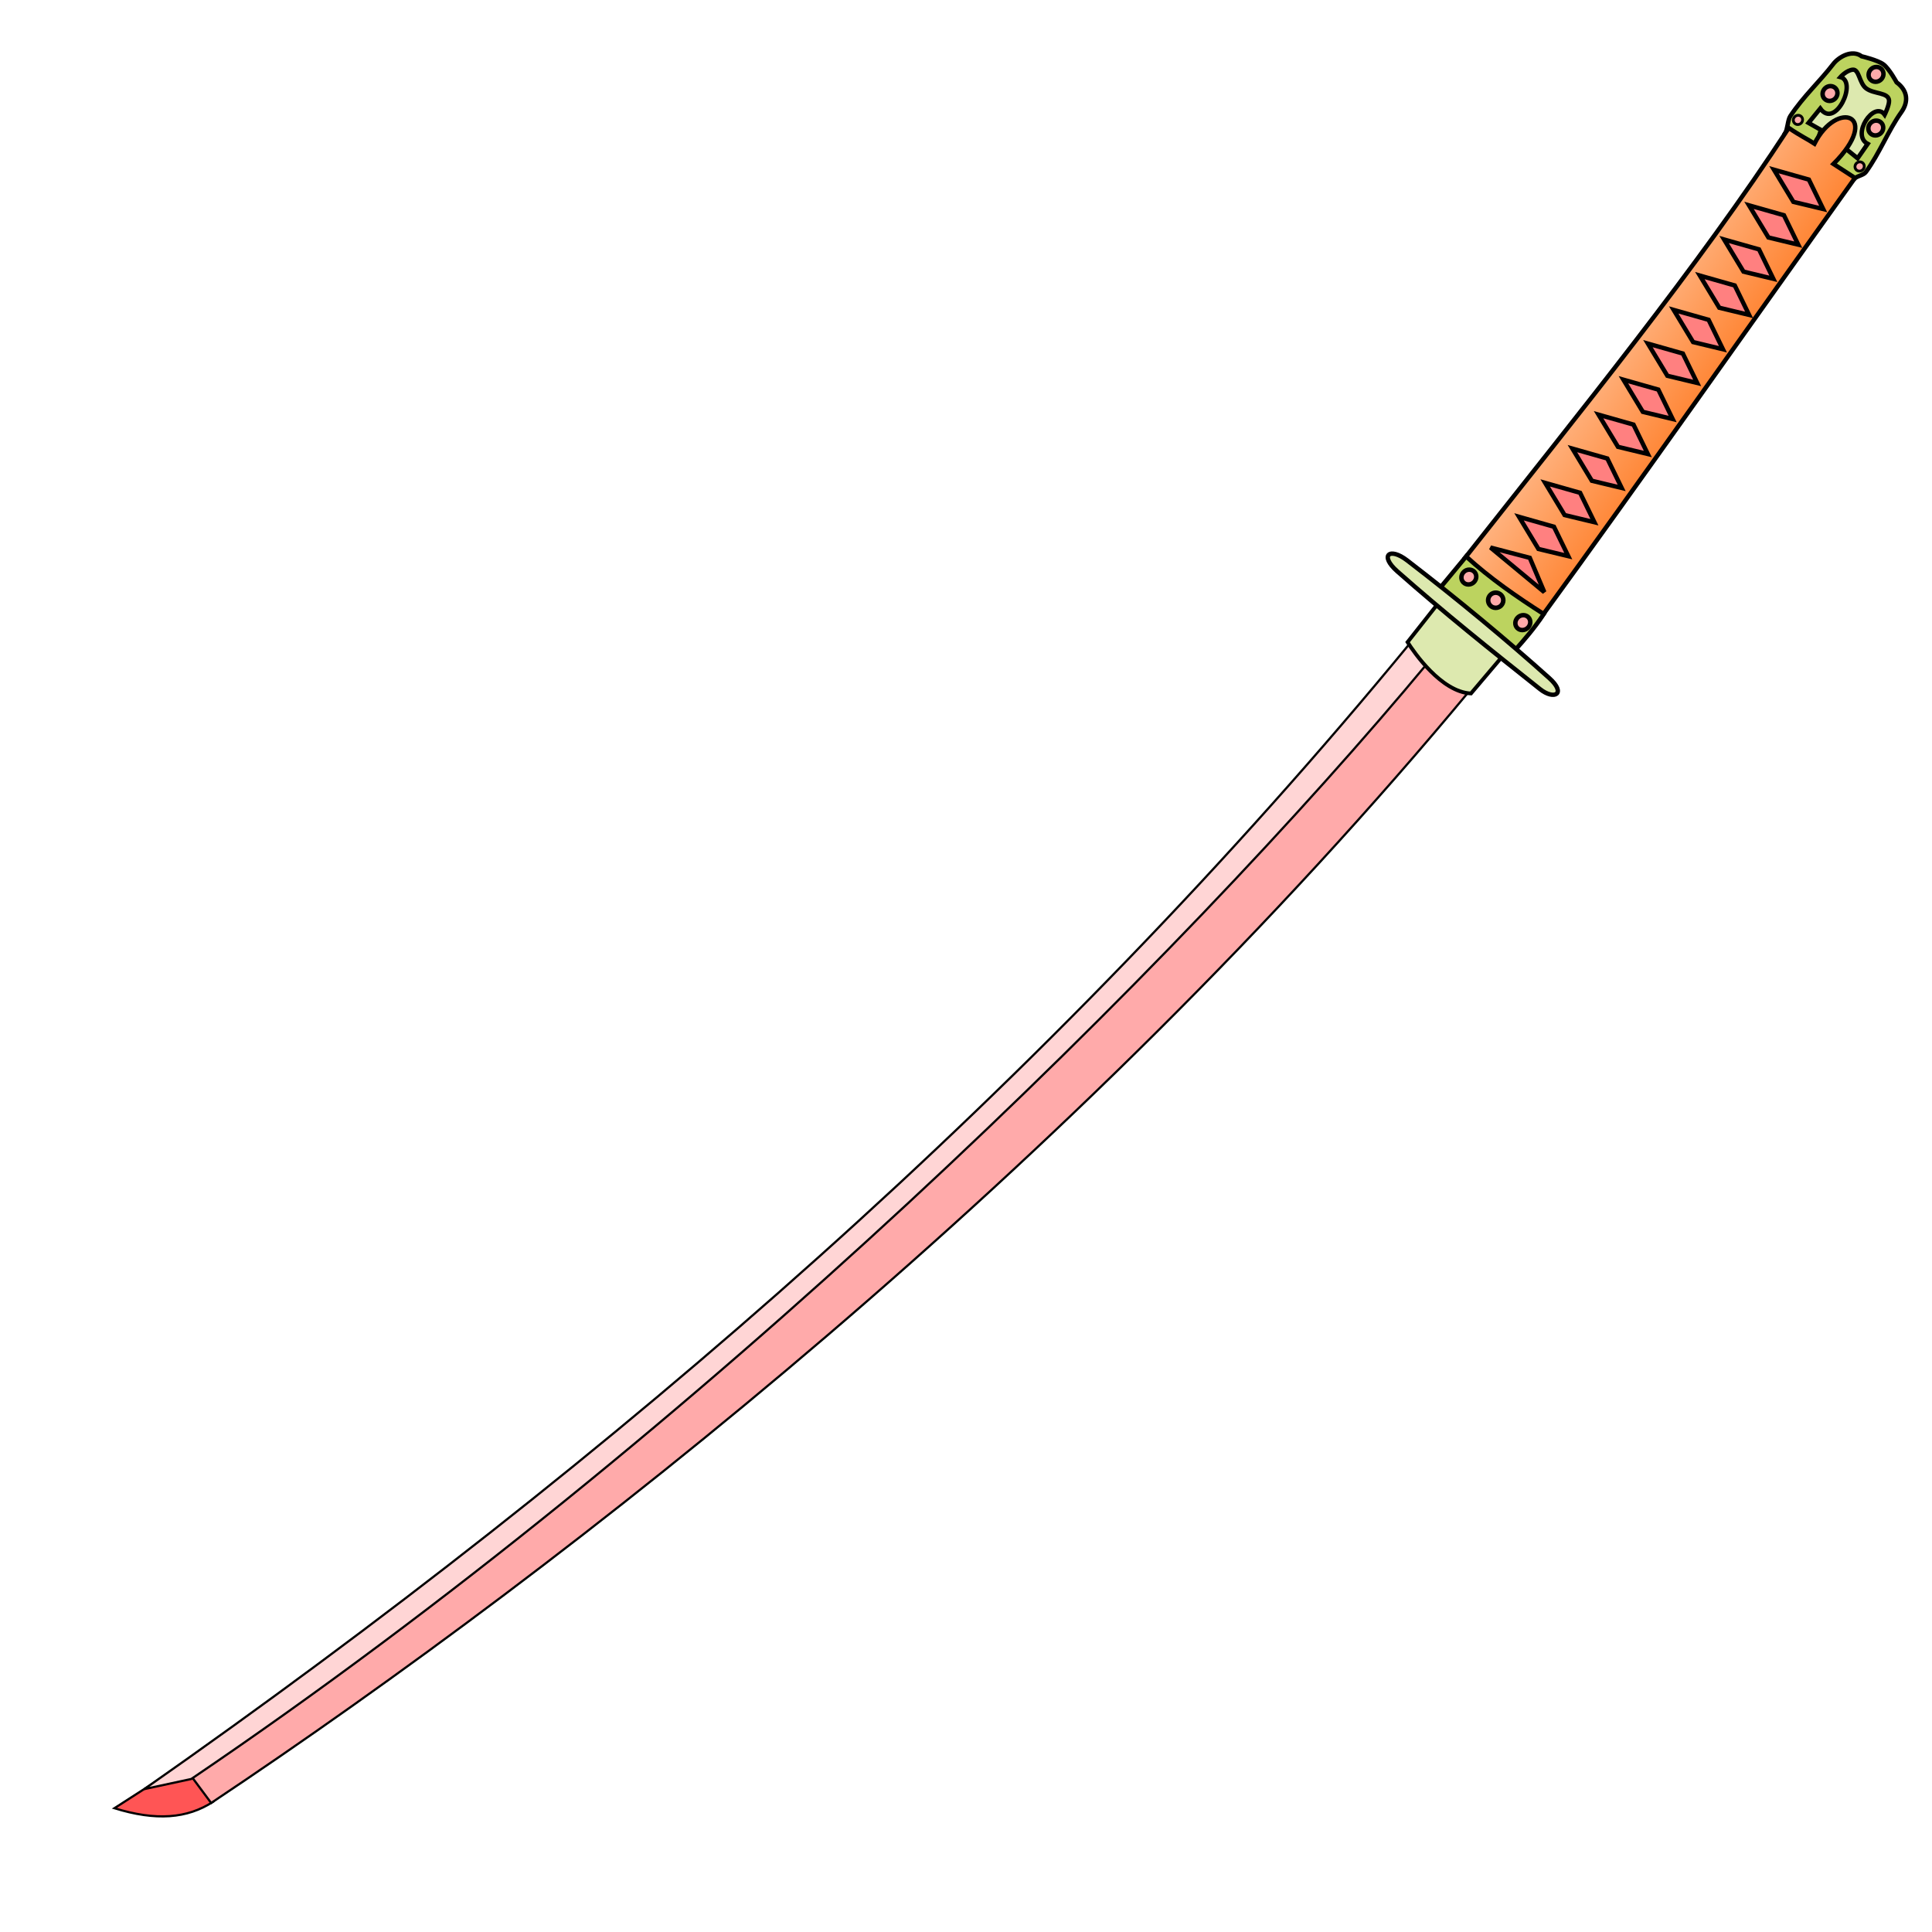<?xml version="1.0" encoding="UTF-8"?>
<svg cursor="default" version="1.1" viewBox="0 0 256 256" xmlns="http://www.w3.org/2000/svg" xmlns:cc="http://creativecommons.org/ns#" xmlns:dc="http://purl.org/dc/elements/1.1/" xmlns:rdf="http://www.w3.org/1999/02/22-rdf-syntax-ns#">
 <defs>
  <linearGradient id="linearGradient2493" x1="213.71" x2="226.85" y1="45.45" y2="54.558" gradientUnits="userSpaceOnUse">
   <stop stop-color="#ffb380" offset="0"/>
   <stop stop-color="#ff7f2a" offset="1"/>
  </linearGradient>
 </defs>
 <g stroke="#000">
  <g fill-rule="evenodd">
   <g stroke-width=".291">
    <path d="m28.256 238.73c-3.448 2.254-7.592 2.572-13.097 0.868l9.04-5.82z" fill="#f55"/>
    <path d="m195.01 91.195c-52.664 63.55-119.31 115.87-167.03 147.71l-3.304-4.45c45.192-32.269 115.58-87.15 164.27-148.97z" fill="#faa"/>
    <path d="m186.9 85.155c-47.896 58.28-105.3 108.18-167.78 151.91l6.222-1.34c67.558-45.72 131.07-108.39 163.91-147.97z" fill="#ffd5d5"/>
   </g>
   <path d="m200.89 84.833c-2.714-2.422-5.233-4.903-8.543-7.144l-5.839 7.4c0.842 1.33 4.456 6.598 8.401 6.8z" fill="#dde9af" stroke-width=".5"/>
   <path d="m238.6 16.73s7.15 5.49 7.264 5.381c0.115-0.108 5.883-9.257 5.883-9.257-1.404-2.507-3.467-4.29-6.782-4.7z" fill="#dde9af" stroke-width="1.162"/>
   <g stroke-width=".581">
    <path d="M245.622 23.782l-3.84-1.225 2.277-3.268 2.085 1.688 1.335-1.914c-2.238-1.174.85-5.798 2.25-3.866 0 0 .618-1.253.581-1.87-.066-1.118-1.99-.824-3.044-1.623-.917-.697-.912-2.572-1.78-2.47-.846.099-1.62.977-1.62.977 2.298.614-.68 6.952-2.668 4.165l-1.557 1.908 1.646.937-1.046 3.106-3.718-2.637c.344-.52.352-1.776.694-2.292 1.77-2.668 3.862-4.537 5.706-6.924.696-.901 2.461-1.977 3.76-1.011 0 0 2.111.493 2.882 1.067.77.573 1.74 2.373 1.74 2.373 1.573 1.172 1.554 2.662.635 3.955-1.766 2.484-2.86 5.409-4.695 7.93-.35.482-1.257.507-1.623.994z" fill="#bcd35f"/>
    <path d="m237.02 16.953c1.589 1.082 2.499 1.489 3.406 2.084 2.993-5.92 8.99-3.824 2.518 2.688l2.85 1.85c-14.287 19.972-27.862 39.369-41.71 58.388l-9.94-8.074c15.185-19.256 30.842-38.506 42.876-56.936z" fill="url(#linearGradient2493)"/>
    <path d="m194.27 73.736-3.545 4.278 10.121 8.026c1.05-1.18 2.411-2.718 3.709-4.677-3.577-2.278-7.191-4.79-10.285-7.627z" fill="#bcd35f"/>
    <path d="M185.14 75.7c-2.386-2.107-1.038-3.252 1.32-1.44 6.775 5.202 13.28 10.62 18.823 15.589 2.315 2.075.678 2.97-1.222 1.464-6.425-5.093-12.816-10.218-18.921-15.612z" fill="#dde9af"/>
   </g>
  </g>
  <g fill="#faa" stroke-linecap="square">
   <ellipse transform="rotate(-43.43)" cx="89.82" cy="198.63" rx="1.024" ry=".954" stroke-width=".594" paint-order="stroke fill markers"/>
   <circle transform="rotate(-43.43)" cx="89.249" cy="194.01" r="1.005" stroke-width=".604" paint-order="stroke fill markers"/>
   <ellipse transform="rotate(-43.43)" cx="88.775" cy="189.33" rx="1.012" ry=".956" stroke-width=".591" paint-order="stroke fill markers"/>
  </g>
  <path d="m204.63 78.462-1.925-4.546-5.204-1.364zm3.175-4.77-3.952-0.95-2.575-4.262 4.628 1.314zm3.465-4.494-3.952-0.95-2.575-4.262 4.629 1.314zm3.608-4.545-3.951-0.95-2.575-4.262 4.628 1.314zm3.466-4.494-3.952-0.95-2.575-4.262 4.628 1.313zm3.292-4.637-3.952-0.95-2.575-4.262 4.628 1.314zm3.25-4.779-3.952-0.95-2.575-4.262 4.629 1.314zm3.411-4.466-3.951-0.95-2.575-4.262 4.628 1.313zm3.467-4.55-3.951-0.95-2.576-4.263 4.629 1.314zm3.212-4.783-3.952-0.95-2.575-4.262 4.629 1.313zm3.302-4.526-3.952-0.95-2.575-4.262 4.628 1.314zm3.304-4.721-3.952-0.95-2.575-4.262 4.629 1.313z" fill="#ff8080" fill-rule="evenodd" stroke-width=".581"/>
  <g fill="#faa" stroke-linecap="square">
   <g stroke-width=".591">
    <ellipse transform="rotate(-43.43)" cx="167.58" cy="175.7" rx="1.012" ry=".956" paint-order="stroke fill markers"/>
    <ellipse transform="rotate(-43.43)" cx="168.84" cy="183.19" rx="1.012" ry=".956" paint-order="stroke fill markers"/>
    <ellipse transform="rotate(-43.43)" cx="173.75" cy="178.05" rx="1.012" ry=".956" paint-order="stroke fill markers"/>
   </g>
   <ellipse transform="rotate(-43.43)" cx="163.78" cy="185.42" rx=".628" ry=".6" stroke-width=".369" paint-order="stroke fill markers"/>
   <ellipse transform="rotate(-43.43)" cx="162.09" cy="175.32" rx=".628" ry=".6" stroke-width=".369" paint-order="stroke fill markers"/>
  </g>
 </g>
</svg>
